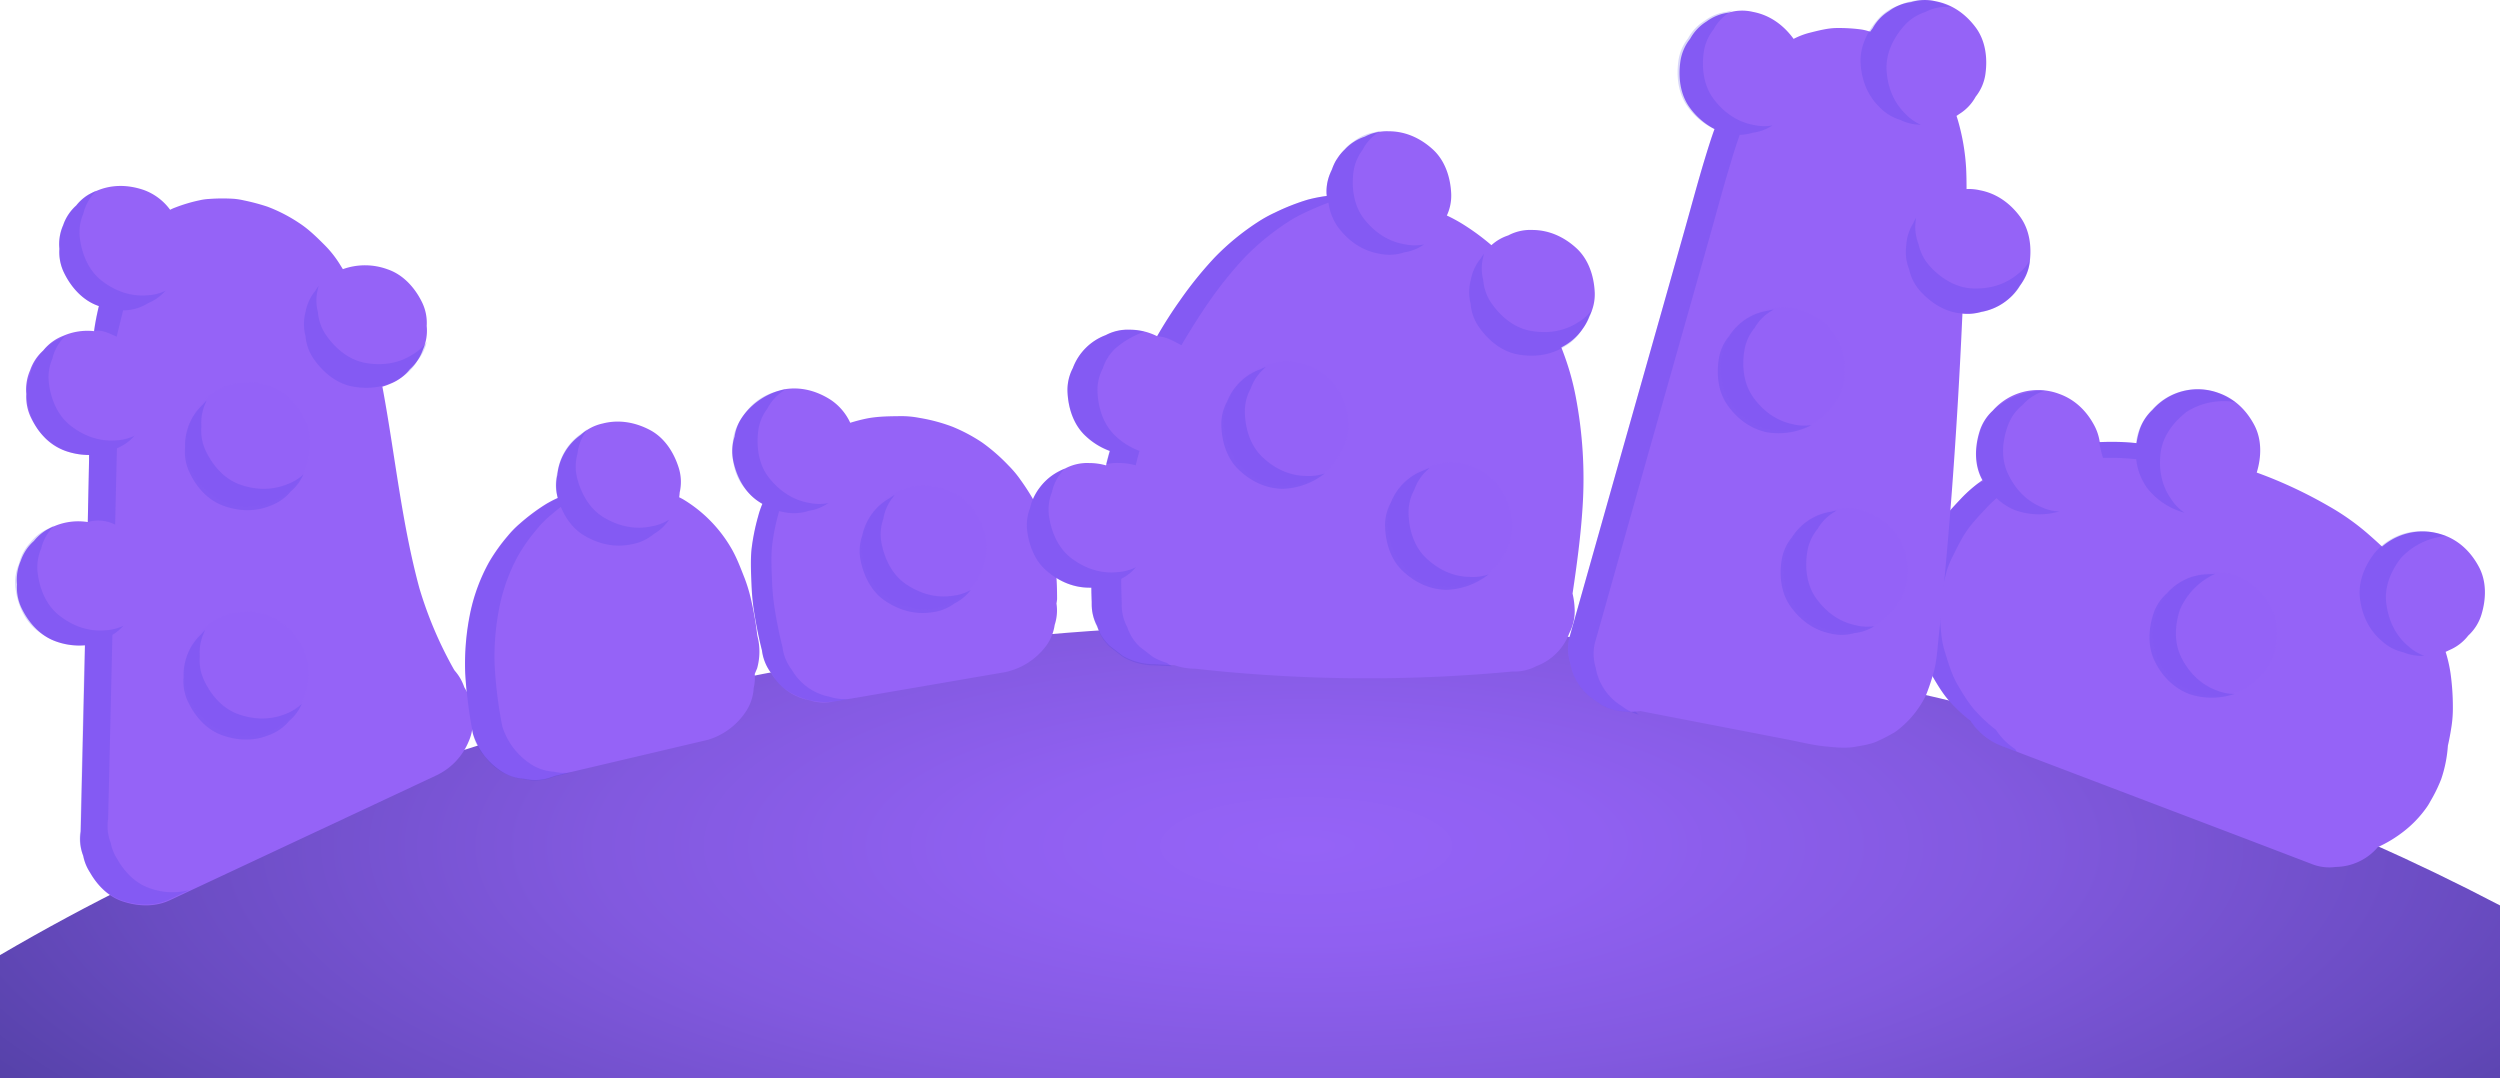 <svg xmlns="http://www.w3.org/2000/svg" xmlns:xlink="http://www.w3.org/1999/xlink" viewBox="0 0 1186.49 511.79"><defs><style>.cls-1{isolation:isolate;}.cls-2{fill:url(#radial-gradient);}.cls-3,.cls-5{fill:#9563f7;}.cls-4{fill:#4337e2;opacity:0.2;mix-blend-mode:multiply;}.cls-5{opacity:0.1;mix-blend-mode:screen;}</style><radialGradient id="radial-gradient" cx="619.94" cy="401.44" r="385.1" gradientTransform="translate(1824.26 -218.5) rotate(90) scale(1 3)" gradientUnits="userSpaceOnUse"><stop offset="0" stop-color="#9563f7"/><stop offset="0.12" stop-color="#9060f1"/><stop offset="0.29" stop-color="#8259df"/><stop offset="0.48" stop-color="#6a4cc2"/><stop offset="0.69" stop-color="#493b99"/><stop offset="0.92" stop-color="#202566"/><stop offset="1" stop-color="#0f1c51"/></radialGradient></defs><g class="cls-1"><g id="Layer_2" data-name="Layer 2"><g id="Layer_4" data-name="Layer 4"><path class="cls-2" d="M1186.49,429.71v82.08H0v-58.5C167.68,355,381.55,296.05,614.52,296.05,828.21,296.05,1025.84,345.63,1186.49,429.71Z"/><path class="cls-3" d="M202.51,154.67a22.15,22.15,0,0,1-1.76,11.18,22.19,22.19,0,0,1-6.25,9.43,22.23,22.23,0,0,1-9.4,6.92,27.56,27.56,0,0,1-3.62,1.31c.12.63.23,1.26.35,1.89,5.74,31.27,8.89,63.11,17.24,93.85a187.25,187.25,0,0,0,16.29,38.35c.15.24.31.48.47.72a22.88,22.88,0,0,1,4.5,7.8c.6,1,1.15,2,1.65,3a22.24,22.24,0,0,1,2.27,11.45,22.13,22.13,0,0,1-1.76,11.18,30.76,30.76,0,0,1-15.65,16.36L179.2,381.07,80.65,427.23c-7.2,3.37-15.29,3-22.63.51-6.72-2.29-11.84-7.57-15.27-13.6a22.15,22.15,0,0,1-3.22-7.92,21.94,21.94,0,0,1-1.22-11.48l.3-12.94q.87-37.77,1.75-75.53a33.47,33.47,0,0,1-13.65-1.79c-7.47-2.54-13-8.79-16.36-15.65a22.33,22.33,0,0,1-2.27-11.46A22.22,22.22,0,0,1,9.84,266.2a22.16,22.16,0,0,1,6.25-9.44,22.29,22.29,0,0,1,9.4-6.92,29.18,29.18,0,0,1,16.17-2.08q.3-14.81.61-29.61c0-.74,0-1.48,0-2.22a33.48,33.48,0,0,1-10-1.53c-.4-.11-.79-.24-1.18-.37a25.63,25.63,0,0,1-10.22-6.72l0,0a33.65,33.65,0,0,1-3.08-3.76,38.75,38.75,0,0,1-3-5.14,22.24,22.24,0,0,1-2.27-11.45,22.13,22.13,0,0,1,1.76-11.18,22.16,22.16,0,0,1,6.25-9.44,22.23,22.23,0,0,1,9.4-6.92,28.75,28.75,0,0,1,14.73-2.25c.19-1.42.41-2.83.66-4.24q.7-3.85,1.63-7.7l-.12,0c-7.46-2.54-13-8.78-16.36-15.65a22.21,22.21,0,0,1-2.26-11.45,22.15,22.15,0,0,1,1.76-11.18,22.11,22.11,0,0,1,6.24-9.43,21.79,21.79,0,0,1,5.32-4.83,23.26,23.26,0,0,1,3.94-2l.14-.06.1,0c7.31-3.19,15.13-3,22.54-.46a26.85,26.85,0,0,1,12.49,9.39c.74-.37,1.49-.73,2.24-1a74.41,74.41,0,0,1,11.66-3.49,26.41,26.41,0,0,1,4.6-.65,85.49,85.49,0,0,1,11.87-.06,35.05,35.05,0,0,1,4.66.75,99.22,99.22,0,0,1,11.23,3,74.3,74.3,0,0,1,14.88,7.67c4.65,3,8.68,7,12.55,10.89a50.58,50.58,0,0,1,7,9c.43.69.86,1.38,1.3,2.07a31.08,31.08,0,0,1,21.22.08c7.46,2.53,13,8.78,16.35,15.64A22.27,22.27,0,0,1,202.51,154.67Z"/><path class="cls-4" d="M52.55,400a22.15,22.15,0,0,0,3.22,7.92c3.43,6,8.55,11.31,15.27,13.6a31.67,31.67,0,0,0,18.79.92l-9.37,4.39c-7.2,3.38-15.3,3-22.64.51C51.11,425,46,419.73,42.55,413.7a22.31,22.31,0,0,1-3.21-7.92,21.84,21.84,0,0,1-1.22-11.48q.15-6.46.29-12.94.89-37.59,1.75-75.17l-1,.06c-8,.64-15.35-2.14-21.54-7s-9.35-12.56-10.3-20.16A22.29,22.29,0,0,1,9,267.56a22.23,22.23,0,0,1,5.34-10,22.13,22.13,0,0,1,9-6.85,21.85,21.85,0,0,1,2.36-1.3c-.28.32-.56.65-.83,1a22.1,22.1,0,0,0-5.34,10A22.22,22.22,0,0,0,17.89,272c.95,7.59,4.08,15.3,10.29,20.15s13.55,7.62,21.54,7A22.65,22.65,0,0,0,58.51,297a22.13,22.13,0,0,1-5.16,4.32q-.85,37.14-1.72,74.26l-.3,12.94A22,22,0,0,0,52.55,400Z"/><path class="cls-4" d="M63.83,206.82a22.15,22.15,0,0,1-8.16,5.85l-.18.11c-.23,10.46-.62,25.75-.83,36.21a17.77,17.77,0,0,0-13-1.23c.19-9,.43-20.63.63-29.61h0c0-.74,0-1.48,0-2.22a33.48,33.48,0,0,1-10-1.53A34.2,34.2,0,0,1,23,209.14a24.29,24.29,0,0,1-2.08-1.83l0,0a24.08,24.08,0,0,1-3.08-3.76A33.75,33.75,0,0,1,12.68,189a22.29,22.29,0,0,1,1.63-11.56,22.23,22.23,0,0,1,5.34-10,22.13,22.13,0,0,1,9-6.85,21,21,0,0,1,2.36-1.3c-.29.32-.56.65-.83,1a22.2,22.2,0,0,0-5.35,10,22.27,22.27,0,0,0-1.62,11.56c.94,7.59,4.08,15.31,10.29,20.16S47.05,209.6,55,209A22.47,22.47,0,0,0,63.83,206.82Z"/><path class="cls-4" d="M78.53,138a22.13,22.13,0,0,1-8.16,5.84,22.36,22.36,0,0,1-11.16,3.45l-.79,0c-.46,2.15-2.79,11.15-3,12.48-3.45-1.37-6.79-3.47-10.82-2.66.19-1.42.41-2.83.66-4.24q.7-3.85,1.63-7.7l-.12,0c-7.46-2.54-13-8.78-16.36-15.65a22.21,22.21,0,0,1-2.26-11.45,22.15,22.15,0,0,1,1.76-11.18,22.11,22.11,0,0,1,6.24-9.43,21.79,21.79,0,0,1,5.32-4.83c.6-.32,1.22-.61,1.85-.88a23.64,23.64,0,0,1,2.09-1.16l.27-.13s0,0,0,0c-.27.31-.54.63-.81,1a22,22,0,0,0-5.33,10A22.2,22.2,0,0,0,37.9,113c1,7.6,4.09,15.31,10.3,20.16s13.55,7.62,21.54,7A22.65,22.65,0,0,0,78.53,138Z"/><path class="cls-4" d="M202.54,162.29a22.15,22.15,0,0,1-4.48,9,22.24,22.24,0,0,1-8.24,8.27c-6.76,4.3-14.56,5.29-22.3,3.92s-14.14-6.72-18.53-13a22.28,22.28,0,0,1-4-11,22.13,22.13,0,0,1,0-11.31,22.16,22.16,0,0,1,4.74-10.27,20.31,20.31,0,0,1,1.48-2.25c-.11.42-.19.84-.27,1.27a22.16,22.16,0,0,0-.05,11.32,22.28,22.28,0,0,0,4,11c4.4,6.27,10.78,11.61,18.54,13s15.53.38,22.29-3.92A22.53,22.53,0,0,0,202.54,162.29Z"/><path class="cls-5" d="M145.58,220.75c2.21-7.33,2.47-15.65-1.25-22.61s-9.3-12.44-16.86-15.09a22.22,22.22,0,0,0-11.6-1.37,22.14,22.14,0,0,0-11,2.62,22.23,22.23,0,0,0-8.92,6.95,22.33,22.33,0,0,0-6.17,9.91c-2.21,7.33-2.47,15.65,1.25,22.61s9.3,12.44,16.86,15.09a22.22,22.22,0,0,0,11.6,1.37,22.14,22.14,0,0,0,11-2.62,22.23,22.23,0,0,0,8.92-7A22.33,22.33,0,0,0,145.58,220.75Z"/><path class="cls-4" d="M144,225.14a22.06,22.06,0,0,1-6,8.08,22.27,22.27,0,0,1-9.54,6.74c-7.39,3.08-15.25,2.72-22.63,0s-12.79-9-16-16a22.31,22.31,0,0,1-2-11.5,26.57,26.57,0,0,1,8.42-20.45,21.41,21.41,0,0,1,1.84-2c-.17.39-.33.79-.49,1.21a22.17,22.17,0,0,0-2,11.14,22.27,22.27,0,0,0,2,11.49c3.26,6.93,8.63,13.29,16,16s15.24,3,22.64,0A22.58,22.58,0,0,0,144,225.14Z"/><path class="cls-5" d="M144.82,329.63c2.21-7.34,2.46-15.65-1.25-22.61s-9.31-12.44-16.87-15.1a22.29,22.29,0,0,0-11.59-1.37,22.3,22.3,0,0,0-11,2.62,22.27,22.27,0,0,0-8.92,7A22.21,22.21,0,0,0,89,310c-2.21,7.33-2.46,15.65,1.25,22.6s9.31,12.45,16.87,15.1a22.18,22.18,0,0,0,11.59,1.37,22.09,22.09,0,0,0,11-2.62,22.16,22.16,0,0,0,8.92-6.95A22.26,22.26,0,0,0,144.82,329.63Z"/><path class="cls-4" d="M143.25,334a21.92,21.92,0,0,1-5.94,8.08,22.27,22.27,0,0,1-9.54,6.74c-7.4,3.08-15.26,2.72-22.64,0s-12.78-9.05-16-16a22.39,22.39,0,0,1-2-11.5A26.66,26.66,0,0,1,95.48,301a24.62,24.62,0,0,1,1.84-2c-.17.4-.33.8-.48,1.21a22.3,22.3,0,0,0-2,11.14,22.3,22.3,0,0,0,2,11.5c3.25,6.93,8.62,13.29,16,16s15.24,3,22.64,0A22.49,22.49,0,0,0,143.25,334Z"/><path class="cls-3" d="M498.68,258.05c-1.63-5.41-3.19-10.88-5.64-16a104.27,104.27,0,0,0-8.63-14.21,50.58,50.58,0,0,0-5.86-7A86.52,86.52,0,0,0,466.1,210,79.18,79.18,0,0,0,452,202.51a82.12,82.12,0,0,0-15.68-4.19,44.7,44.7,0,0,0-9-.82c-5.4.06-11.06.09-16.4,1.21-2.55.54-5,1.19-7.4,1.94a26.29,26.29,0,0,0-9.25-10.88c-6.61-4.25-14.18-6.35-22.08-5a32.93,32.93,0,0,0-19.15,12.08,22.18,22.18,0,0,0-4.42,10.41,22.26,22.26,0,0,0-.58,11.66c1.63,7.49,5.45,14.88,12.07,19.15.56.37,1.14.71,1.72,1.05a41.17,41.17,0,0,0-2,5.83,101.74,101.74,0,0,0-3.16,15.64c-.57,5.79-.21,11.61,0,17.41q.21,5.12.89,10.19a203.17,203.17,0,0,0,4.06,20.57,22.31,22.31,0,0,0,4.44,10.8,26.62,26.62,0,0,0,18.05,12.77,22.26,22.26,0,0,0,11.66.58h0q.84-.09,1.68-.24L477,319A32.77,32.77,0,0,0,496.13,307a22.12,22.12,0,0,0,4.42-10.42,22,22,0,0,0,.85-10.15c.12-.69.22-1.38.29-2.08C501.68,275.42,501.27,266.6,498.68,258.05Z"/><path class="cls-4" d="M361.16,238.72l-.39-.24h0Z"/><path class="cls-4" d="M405.6,331.25l1.67-.24-9.69,1.66q-.84.15-1.68.24h0a33,33,0,0,1-22.07-5,22.17,22.17,0,0,1-7.64-8.35,22.31,22.31,0,0,1-4.44-10.8,203.17,203.17,0,0,1-4.06-20.57c-.45-3.39-.75-6.78-.89-10.19-.23-5.8-.59-11.62,0-17.41A102.7,102.7,0,0,1,359.89,245a44,44,0,0,1,1.94-5.81l0,0c-.23-.13-.47-.26-.69-.4l-.38-.25a34.57,34.57,0,0,1-7.83-7.41c-4.85-6.22-6-14.46-5.1-22.06a22.26,22.26,0,0,1,4.39-10.82,26.64,26.64,0,0,1,18-12.85,22.8,22.8,0,0,1,2.61-.68c-.36.24-.71.49-1,.76a22.11,22.11,0,0,0-7.6,8.39,22.22,22.22,0,0,0-4.39,10.82c-.92,7.6.25,15.84,5.09,22s11.3,10.67,19.21,12a22.39,22.39,0,0,0,9,.06,22,22,0,0,1-9.33,3.69,22.26,22.26,0,0,1-11.66.64c-.8-.14-1.59-.3-2.36-.5-.07.25-.14.49-.2.74a101.62,101.62,0,0,0-3.16,15.65c-.57,5.79-.21,11.6,0,17.41.13,3.41.44,6.8.89,10.19a202.44,202.44,0,0,0,4.06,20.56,22.31,22.31,0,0,0,4.44,10.8,26.56,26.56,0,0,0,18.05,12.77,22.16,22.16,0,0,0,11.66.58Z"/><path class="cls-4" d="M361.85,239.12l0,0-.67-.43C361.38,238.86,361.62,239,361.85,239.12Z"/><path class="cls-5" d="M463.29,276.1c3.92-6.58,6.18-14.58,4.27-22.23s-6-14.33-12.7-18.74a32.93,32.93,0,0,0-22.23-4.27,32.79,32.79,0,0,0-18.74,12.7c-3.93,6.57-6.19,14.58-4.27,22.23s6,14.33,12.69,18.74a32.94,32.94,0,0,0,22.24,4.27,32.88,32.88,0,0,0,18.74-12.7Z"/><path class="cls-4" d="M460.7,280a21.94,21.94,0,0,1-7.73,6.4,22.3,22.3,0,0,1-10.89,4.22c-7.92,1.19-15.46-1.06-22-5.45s-10.2-11.88-11.68-19.39a22.33,22.33,0,0,1,.82-11.65,26.63,26.63,0,0,1,13.13-17.79,22.85,22.85,0,0,1,2.26-1.46c-.26.34-.51.69-.76,1.06a22.13,22.13,0,0,0-4.63,10.32,22.22,22.22,0,0,0-.82,11.65c1.48,7.51,5.14,15,11.68,19.39s14.05,6.65,22,5.45A22.44,22.44,0,0,0,460.7,280Z"/><path class="cls-3" d="M1158.61,369.7a62.3,62.3,0,0,0,3.15-15.81c.7-3,1.24-6.07,1.71-9.09a57,57,0,0,0,.65-9.14,115.58,115.58,0,0,0-1.13-16.3,68.67,68.67,0,0,0-2-9c-.11-.35-.21-.7-.31-1,.58-.25,1.17-.52,1.74-.82a22.18,22.18,0,0,0,9-6.9,22.37,22.37,0,0,0,6.24-9.87c2.25-7.32,2.56-15.64-1.12-22.61s-9.22-12.51-16.77-15.2a29.49,29.49,0,0,0-29.25,5.44c-2.24-2.12-4.54-4.17-6.87-6.2a114.64,114.64,0,0,0-18.36-12.94,217.17,217.17,0,0,0-27.47-13.4q-3.37-1.35-6.78-2.58c2.23-7.3,2.52-15.57-1.14-22.52s-9.23-12.5-16.77-15.2a28.55,28.55,0,0,0-31.58,8,22.37,22.37,0,0,0-6.24,9.87,38.81,38.81,0,0,0-1.32,5.88c-3.06-.32-6.13-.53-9.21-.59-2.74-.06-5.5,0-8.25.1a24.06,24.06,0,0,0-2.47-7.68c-3.66-7-9.23-12.5-16.78-15.2a28.52,28.52,0,0,0-31.57,8,22.26,22.26,0,0,0-6.24,9.87c-2.25,7.32-2.56,15.63,1.11,22.61.09.16.17.32.26.47a66.27,66.27,0,0,0-10.19,8.79c-3.75,4-7.6,8-10.51,12.67-2.08,3.35-3.81,6.94-5.57,10.46a46.61,46.61,0,0,0-2,4.53,35.62,35.62,0,0,0-1.25,4.08,107.19,107.19,0,0,0-2.4,11.93c-.65,5.39-.18,11,.35,16.39a43.34,43.34,0,0,0,1.83,8.79c1.65,5.18,3.11,10.38,5.87,15.09,2.62,4.47,5.42,9.2,9,13a72.87,72.87,0,0,0,9.24,8.46,30.65,30.65,0,0,0,14.9,12l114.65,43.6L1097,410a22.4,22.4,0,0,0,11.59,1.44,26.64,26.64,0,0,0,19.94-9.41,61,61,0,0,0,12-7.24,52.92,52.92,0,0,0,10.71-11,25.54,25.54,0,0,0,2.17-3.44A71.68,71.68,0,0,0,1158.61,369.7Z"/><path class="cls-4" d="M1037.52,195.66c-6,4.69-11.08,11.32-12.08,19.14s.36,15.53,5,22.08a22.42,22.42,0,0,0,6.32,6.47,33.91,33.91,0,0,1-17.84-11.87,29,29,0,0,1-5.09-13.55c-3-.29-6.78-.57-9.64-.63-2,0-4.07,0-6.1,0-.16-.54-.39-1.22-.41-1.29-.58-2.09-1.06-4.16-1.43-6.26h.23s0,0,0,.08c2.76-.12,5.51-.16,8.25-.1,3,.06,6,.26,9,.57,0,.06,0,.13,0,.19,0-.37.08-.74.13-1.12,1-7.81,6-14.44,12.08-19.14a28.55,28.55,0,0,1,32.57-.74,21.42,21.42,0,0,1,2.32,1.37c-.42-.09-.85-.15-1.29-.21a32.82,32.82,0,0,0-22.08,5Z"/><path class="cls-4" d="M1150.49,311.22a22,22,0,0,1-9.89-1.65,22.32,22.32,0,0,1-10.32-5.47c-6.09-5.21-9.32-12.38-10.26-20.18s2.29-15.49,7-21.52a28.55,28.55,0,0,1,31.39-8.73,21.9,21.9,0,0,1,2.58.75c-.43,0-.86.06-1.29.12a32.92,32.92,0,0,0-20.18,10.26c-4.71,6-8,13.7-7,21.53s4.17,15,10.27,20.18A22.72,22.72,0,0,0,1150.49,311.22Z"/><path class="cls-4" d="M957.11,356.76l-7-2.65a30.6,30.6,0,0,1-14.9-12,72.87,72.87,0,0,1-9.24-8.46c-3.62-3.79-6.42-8.52-9-13-2.76-4.71-4.22-9.91-5.87-15.09a43.36,43.36,0,0,1-1.84-8.79c-.52-5.35-1-11-.34-16.39a107.19,107.19,0,0,1,2.4-11.93,36.24,36.24,0,0,1,1.25-4.08,46.43,46.43,0,0,1,2-4.52c1.76-3.53,3.49-7.12,5.57-10.47,2.92-4.7,6.76-8.63,10.51-12.67a63.7,63.7,0,0,1,8.07-7.23c.91-.34,1.82-.69,2.72-1.06-.48-.87-.92-1.77-1.34-2.69-3.23-7.19-2.4-15.48.3-22.64a22.28,22.28,0,0,1,6.85-9.46,34.89,34.89,0,0,1,23.23-8.24c-.41.15-.81.32-1.21.49a22.33,22.33,0,0,0-9.38,6.34,22.22,22.22,0,0,0-6.84,9.46c-2.7,7.16-3.53,15.44-.3,22.63s8.43,13.06,15.79,16.23a22.67,22.67,0,0,0,8.77,2.21,34.06,34.06,0,0,1-21.42-.8,28.54,28.54,0,0,1-8.33-5.5,57.87,57.87,0,0,0-4.8,4.6c-3.75,4-7.59,8-10.51,12.66-2.08,3.36-3.81,6.95-5.56,10.47a43.41,43.41,0,0,0-2,4.53,36,36,0,0,0-1.24,4.07A107.22,107.22,0,0,0,921,284.68c-.65,5.39-.18,11,.35,16.39a42.56,42.56,0,0,0,1.84,8.79c1.64,5.19,3.11,10.38,5.87,15.1,2.61,4.46,5.42,9.19,9,13a73.71,73.71,0,0,0,9.25,8.46,31.22,31.22,0,0,0,9.14,9.14C956.7,356,956.9,356.36,957.11,356.76Z"/><path class="cls-5" d="M1064.72,327.22c6.64-3.8,12.55-9.67,14.64-17.27s1.8-15.43-1.86-22.56a32.84,32.84,0,0,0-17.27-14.64,32.84,32.84,0,0,0-22.56,1.86c-6.64,3.8-12.55,9.66-14.64,17.26s-1.8,15.44,1.86,22.56a32.94,32.94,0,0,0,17.27,14.64,32.91,32.91,0,0,0,22.56-1.85Z"/><path class="cls-4" d="M1060.56,329.33a33.79,33.79,0,0,1-21.43.1c-7.49-2.85-13-8.51-16.46-15.54s-3.06-15.35-.66-22.63a22.44,22.44,0,0,1,6.44-9.74,26.6,26.6,0,0,1,20.18-9,24.23,24.23,0,0,1,2.68-.16c-.39.17-.79.35-1.18.55a33,33,0,0,0-15.54,16.46c-2.4,7.27-2.88,15.58.65,22.63s9,12.69,16.46,15.54A22.44,22.44,0,0,0,1060.56,329.33Z"/><path class="cls-3" d="M741,164.86c.55,1.4,1.07,2.81,1.58,4.21a125.1,125.1,0,0,1,5.29,19.38,207.19,207.19,0,0,1,3.23,52c-.87,13.81-2.71,27.56-4.77,41.25a37.64,37.64,0,0,1,1,7.36,22.34,22.34,0,0,1-2.52,11.4,26.64,26.64,0,0,1-15.61,15.67,22.42,22.42,0,0,1-11.39,2.57q-16.65,1.56-33.36,2.37a735.66,735.66,0,0,1-117.23-3.71,29.71,29.71,0,0,1-9.78-1.65l-2.32-.11-7.35-.39a29.36,29.36,0,0,1-14.94-4l-6-4.61a22.14,22.14,0,0,1-6.14-9.51,22.23,22.23,0,0,1-2.58-10.26V286c0-.12,0-.23,0-.35-.09-2.25-.15-4.51-.17-6.76H517c-8,0-15.14-3.33-20.94-8.63a23.49,23.49,0,0,1-4.11-5,30.4,30.4,0,0,1-3.78-9.59,38.9,38.9,0,0,1-.81-6.32c0-.19,0-.38,0-.57v0a22.1,22.1,0,0,1,2.28-10.28c.08-.17.17-.34.26-.5.19-.6.4-1.18.64-1.76a27.05,27.05,0,0,1,15-13.91,22.22,22.22,0,0,1,11.39-2.57,28.67,28.67,0,0,1,8,1.12q.84-3.45,1.81-6.86A33.41,33.41,0,0,1,515.34,207c-5.82-5.32-8.34-13.25-8.7-20.9a22.34,22.34,0,0,1,2.52-11.4,26.59,26.59,0,0,1,15.61-15.66,22.22,22.22,0,0,1,11.39-2.57,28.76,28.76,0,0,1,13,3.1,194.62,194.62,0,0,1,10.72-16.78,180.32,180.32,0,0,1,16.69-20.68,117.79,117.79,0,0,1,20.36-16.71,63.32,63.32,0,0,1,8.14-4.51,104.26,104.26,0,0,1,15.52-6.12A70.87,70.87,0,0,1,629.64,93c0-.35,0-.69-.07-1a22.25,22.25,0,0,1,2.53-11.4A22.08,22.08,0,0,1,638.2,71a22.11,22.11,0,0,1,9.51-6.13,22.2,22.2,0,0,1,11.39-2.57c8,0,15.13,3.32,20.93,8.62s8.34,13.25,8.7,20.9a22.28,22.28,0,0,1-2.06,10.46l.36.17a74.37,74.37,0,0,1,8,4.43,111.33,111.33,0,0,1,12.79,9.48,22,22,0,0,1,8-4.64,22.23,22.23,0,0,1,11.39-2.58c8,0,15.14,3.33,20.93,8.63s8.35,13.25,8.71,20.9a22.35,22.35,0,0,1-2.53,11.4A27.25,27.25,0,0,1,741,164.86Z"/><path class="cls-4" d="M506.64,186.19a22.34,22.34,0,0,1,2.52-11.4,26.59,26.59,0,0,1,15.61-15.66,22.32,22.32,0,0,1,11.39-2.57,28.45,28.45,0,0,1,7,.85,42.44,42.44,0,0,0-13.66,7.83,22.15,22.15,0,0,0-6.09,9.53,22.25,22.25,0,0,0-2.53,11.4c.36,7.65,2.89,15.57,8.7,20.9A33.83,33.83,0,0,0,540.8,214c-.64,2.27-1.25,4.56-1.81,6.86a28.25,28.25,0,0,0-8-1.12,22.75,22.75,0,0,0-6.09.58c.52-2.11,1.07-4.21,1.67-6.29a33.7,33.7,0,0,1-11.27-6.95C509.52,201.77,507,193.84,506.64,186.19Z"/><path class="cls-4" d="M634.47,76a23.1,23.1,0,0,0-1.66,2.66,20.78,20.78,0,0,1,1.59-3C634.42,75.73,634.44,75.86,634.47,76Z"/><path class="cls-4" d="M675.85,116a22,22,0,0,1-9.31,3.75,22.22,22.22,0,0,1-11.65.71c-7.91-1.27-14.41-5.7-19.28-11.87a25.92,25.92,0,0,1-5.13-12.39c-3.84,1.37-7.59,3.06-11.23,4.74a63.39,63.39,0,0,0-8.14,4.52,118.58,118.58,0,0,0-20.36,16.7,182.07,182.07,0,0,0-16.69,20.68c-3.85,5.4-10.06,15.26-13.34,21-3.8-1.9-7.14-4.13-11.57-4.22,2.78-4.67,7.56-12.36,10.72-16.78a181.19,181.19,0,0,1,16.69-20.68,117.79,117.79,0,0,1,20.36-16.71,64.55,64.55,0,0,1,8.14-4.51,104.26,104.26,0,0,1,15.52-6.12A72.64,72.64,0,0,1,629.64,93c0-.35,0-.69-.07-1a22.39,22.39,0,0,1,1.72-9.68c.25-.58.51-1.15.81-1.72s.45-1.29.71-1.91A23.1,23.1,0,0,1,634.47,76l.22-.3a22.21,22.21,0,0,1,7.54-8.43,22.28,22.28,0,0,1,10.37-4.53,22.23,22.23,0,0,1,2.6-.7c-.35.24-.7.5-1.05.77a22.21,22.21,0,0,0-7.54,8.43,22.21,22.21,0,0,0-4.32,10.85c-.88,7.61.35,15.84,5.24,22s11.36,10.6,19.28,11.87A22.55,22.55,0,0,0,675.85,116Z"/><path class="cls-4" d="M632.81,78.64c-.26.62-.5,1.26-.71,1.91s-.56,1.14-.81,1.72A22.26,22.26,0,0,1,632.81,78.64Z"/><path class="cls-4" d="M755.46,147.13a21.92,21.92,0,0,1-4.5,9,22.24,22.24,0,0,1-8.27,8.24c-6.77,4.28-14.58,5.25-22.31,3.85s-14.12-6.76-18.5-13.05a22.33,22.33,0,0,1-3.93-11,22.13,22.13,0,0,1,.09-11.31,22.17,22.17,0,0,1,4.77-10.26,21.92,21.92,0,0,1,1.49-2.25c-.11.42-.2.84-.28,1.28a22.24,22.24,0,0,0-.08,11.31,22.24,22.24,0,0,0,3.94,11c4.37,6.29,10.73,11.65,18.49,13.06s15.53.43,22.31-3.85A22.51,22.51,0,0,0,755.46,147.13Z"/><path class="cls-4" d="M556.2,316.22c-2.79-.14-5.58-.28-8.37-.44a29.45,29.45,0,0,1-14.94-4l-6-4.62a22.11,22.11,0,0,1-6.13-9.51,22.17,22.17,0,0,1-2.59-10.87v0c0-.15,0-.31,0-.47l0-.26c0-.12,0-.23,0-.35-.09-2.25-.15-4.51-.17-6.76H517c-8,0-15.14-3.33-20.94-8.63a23.49,23.49,0,0,1-4.11-5,33.37,33.37,0,0,1-3.78-9.59c-.24-1-.43-2.07-.59-3.1a23.16,23.16,0,0,1-.23-3.79v0A21.73,21.73,0,0,1,488.9,241a21.28,21.28,0,0,1,.69-2.52,23.11,23.11,0,0,1,.9-2.26,22.76,22.76,0,0,1,3.5-5.32,22.16,22.16,0,0,1,8.84-7.07,20.21,20.21,0,0,1,2.33-1.36c-.29.33-.55.67-.82,1a22.12,22.12,0,0,0-5.09,10.11,22.26,22.26,0,0,0-1.36,11.59c1.14,7.57,4.46,15.21,10.78,19.91s13.73,7.28,21.71,6.45a22.47,22.47,0,0,0,8.73-2.35,22.08,22.08,0,0,1-7,5.55c0,2.68.18,9.39.27,11.51A22.24,22.24,0,0,0,535,297.63a22.14,22.14,0,0,0,6.13,9.5l6,4.62a29.79,29.79,0,0,0,6.67,2.85l1.42,1Z"/><path class="cls-5" d="M709.71,269.18c5-5.83,8.54-13.35,7.93-21.21s-3.53-15.13-9.39-20.59a28.56,28.56,0,0,0-32.17-5.14,22.25,22.25,0,0,0-9.63,6.59c-5,5.83-8.54,13.35-7.93,21.21s3.53,15.13,9.39,20.6a28.56,28.56,0,0,0,32.17,5.14A22.36,22.36,0,0,0,709.71,269.18Z"/><path class="cls-4" d="M706.51,272.58a33.94,33.94,0,0,1-20.13,7.35c-8-.15-15.06-3.63-20.75-9.05s-8.07-13.41-8.28-21.07a22.48,22.48,0,0,1,2.76-11.35A26.61,26.61,0,0,1,676,223.12a21.49,21.49,0,0,1,2.48-1.06c-.32.29-.63.59-.93.91a22.21,22.21,0,0,0-6.29,9.41,22.21,22.21,0,0,0-2.76,11.34c.2,7.66,2.57,15.64,8.28,21.07s12.73,8.9,20.75,9A22.54,22.54,0,0,0,706.51,272.58Z"/><path class="cls-5" d="M632,221.24c5-5.83,8.54-13.34,7.93-21.2s-3.53-15.14-9.39-20.6a28.54,28.54,0,0,0-32.16-5.14,22.22,22.22,0,0,0-9.64,6.6c-5,5.82-8.54,13.34-7.93,21.2s3.53,15.13,9.39,20.6a28.56,28.56,0,0,0,32.17,5.14A22.3,22.3,0,0,0,632,221.24Z"/><path class="cls-4" d="M628.79,224.64A33.94,33.94,0,0,1,608.66,232c-8-.15-15.06-3.63-20.75-9.05s-8.07-13.41-8.27-21.07a22.31,22.31,0,0,1,2.75-11.34,26.59,26.59,0,0,1,15.92-15.35,22.26,22.26,0,0,1,2.48-1.06c-.32.29-.63.6-.93.91a22.21,22.21,0,0,0-6.29,9.41,22.23,22.23,0,0,0-2.76,11.35c.2,7.65,2.57,15.63,8.28,21.07s12.74,8.9,20.75,9A22.55,22.55,0,0,0,628.79,224.64Z"/><path class="cls-3" d="M353.49,274.66c-2-5.07-3.94-10.36-6.78-15.06a65.23,65.23,0,0,0-22-22.32c-.77-.47-1.57-.89-2.38-1.28.12-.75.2-1.51.25-2.29a22.23,22.23,0,0,0-.45-11.66c-2.28-7.31-6.74-14.34-13.71-18S293.71,199,286,201a22.34,22.34,0,0,0-10.37,5.38,26.55,26.55,0,0,0-11.13,19.1,22.07,22.07,0,0,0,.21,10.83,52.93,52.93,0,0,0-5.74,3,93.29,93.29,0,0,0-12.28,9.19A45.69,45.69,0,0,0,241,254.3a84.59,84.59,0,0,0-8.89,12.45,86.19,86.19,0,0,0-8.93,24,119.58,119.58,0,0,0-2.41,28.49,205,205,0,0,0,3.65,28.89,32.88,32.88,0,0,0,13.71,18,22.15,22.15,0,0,0,10.76,3.49,22.27,22.27,0,0,0,11.67-.45c.89-.28,1.78-.59,2.66-.93l73-17.19a33,33,0,0,0,18-13.71,22.24,22.24,0,0,0,3.48-10.76,22.13,22.13,0,0,0,.5-6.72c.38-.9.76-1.79,1.13-2.68a29.42,29.42,0,0,0,.1-15.47,156.45,156.45,0,0,0-3.26-18.36A75.66,75.66,0,0,0,353.49,274.66Z"/><path class="cls-4" d="M317.58,246.6a22.13,22.13,0,0,1-7.32,6.86,22.36,22.36,0,0,1-10.61,4.88c-7.84,1.67-15.5-.12-22.26-4.1-5.27-3.09-8.92-8.12-11.2-13.67-1.9,1.46-3.75,3-5.55,4.54a44.41,44.41,0,0,0-5.65,5.82,83.54,83.54,0,0,0-8.89,12.45,86,86,0,0,0-8.93,24,119,119,0,0,0-2.4,28.48,205.29,205.29,0,0,0,3.63,28.9,33.05,33.05,0,0,0,13.72,18,22.1,22.1,0,0,0,10.76,3.48,22.18,22.18,0,0,0,11.4-.36l.11,0-11.08,2.61c-.88.35-1.77.66-2.66.94a22.37,22.37,0,0,1-11.67.44,26.59,26.59,0,0,1-19.11-11.13,22.25,22.25,0,0,1-5.37-10.36,206.8,206.8,0,0,1-3.64-28.9,119,119,0,0,1,2.41-28.48,85.64,85.64,0,0,1,8.93-24,83.54,83.54,0,0,1,8.89-12.45,44.41,44.41,0,0,1,5.65-5.82,91.84,91.84,0,0,1,12.28-9.2,54.77,54.77,0,0,1,5.74-3c-.06-.21-.12-.42-.17-.64h0a2.14,2.14,0,0,1-.09-.34,22.21,22.21,0,0,1,.1-11.67,26.64,26.64,0,0,1,12-18.57,21.91,21.91,0,0,1,2.17-1.59c-.24.35-.48.72-.7,1.1a22.16,22.16,0,0,0-4,10.59,22.24,22.24,0,0,0-.1,11.68c1.93,7.4,6,14.63,12.84,18.63s14.43,5.77,22.27,4.1A22.76,22.76,0,0,0,317.58,246.6Z"/><path class="cls-3" d="M958.62,135.58A26.68,26.68,0,0,1,940.35,148a22.37,22.37,0,0,1-9,.84c0,.81-.06,1.62-.1,2.43q-1.78,39.75-4.72,79.44Q923.84,267,920,303.09c-.54,5.09-.83,10.32-2.1,15.29a103.67,103.67,0,0,1-3.35,10.33,20.78,20.78,0,0,1-1.28,2.8,46.79,46.79,0,0,1-13.47,15.62,12.25,12.25,0,0,1-1.64,1,80.62,80.62,0,0,1-7.65,3.87c-3.1,1.32-7.58,2-10.35,2.47-4.66.79-9.67.18-14.28-.28-5.5-.56-11-1.92-16.38-3l-71-13.73a34.49,34.49,0,0,1-3.93.31,39.25,39.25,0,0,1-6.24-.39,22.29,22.29,0,0,1-10.73-4.62,26.62,26.62,0,0,1-12.45-18.27,22.19,22.19,0,0,1-.39-11.67q2.43-8.62,4.87-17.25l19.86-70.3,20-70.62,9.93-35.15c3.26-11.51,6.33-23.09,9.81-34.53,1.4-4.58,2.8-9.21,4.47-13.74-.57-.28-1.13-.59-1.68-.91a33.52,33.52,0,0,1-9.89-9c-4.72-6.31-5.71-14.58-4.63-22.15a22.34,22.34,0,0,1,4.62-10.73,22.29,22.29,0,0,1,7.78-8.22A22.21,22.21,0,0,1,820.35,6,22.3,22.3,0,0,1,832,5.66c7.87,1.48,14.24,6.1,18.94,12.39l.3.41a35.58,35.58,0,0,1,7.12-2.79c4.31-1.07,9-2.36,13.48-2.37a80.46,80.46,0,0,1,11.08.63,22.43,22.43,0,0,1,3.14.65l1.55.44c.35-.53.73-1.06,1.14-1.57a22.08,22.08,0,0,1,7.77-8.21A22.17,22.17,0,0,1,907,1,22.3,22.3,0,0,1,918.7.61c7.88,1.48,14.24,6.1,18.94,12.39s5.71,14.58,4.63,22.16a22.19,22.19,0,0,1-4.62,10.73,22.08,22.08,0,0,1-7.77,8.21c-.44.32-.88.62-1.33.91.25.75.49,1.5.71,2.25a102.26,102.26,0,0,1,3.87,22.9c.15,3.18.19,6.38.19,9.57a23,23,0,0,1,6.35.57c7.87,1.48,14.24,6.1,18.94,12.39s5.71,14.58,4.63,22.16A22.42,22.42,0,0,1,958.62,135.58Z"/><path class="cls-4" d="M963.47,123.37a22,22,0,0,1-3.31,9.47,22.25,22.25,0,0,1-7.14,9.24c-6.17,5.12-13.78,7.09-21.63,6.69s-14.87-4.89-20-10.56a22.28,22.28,0,0,1-5.32-10.39,22.21,22.21,0,0,1-1.37-11.23,22.18,22.18,0,0,1,3.41-10.79,22.62,22.62,0,0,1,1.19-2.42c0,.43-.09.86-.11,1.3a22.19,22.19,0,0,0,1.37,11.23,22.36,22.36,0,0,0,5.32,10.4c5.15,5.66,12.15,10.16,20,10.56s15.46-1.58,21.63-6.7A22.57,22.57,0,0,0,963.47,123.37Z"/><path class="cls-4" d="M911.61,59.21a22.18,22.18,0,0,1-9.77-2.32,22.32,22.32,0,0,1-9.93-6.15c-5.72-5.6-8.47-13-8.88-20.82s3.32-15.3,8.43-21a22.32,22.32,0,0,1,9.79-6.37,26.66,26.66,0,0,1,22.11-.24,21.82,21.82,0,0,1,2.53.93c-.43,0-.87,0-1.3,0a22.14,22.14,0,0,0-11,2.53,22.27,22.27,0,0,0-9.79,6.37c-5.11,5.7-8.86,13.13-8.44,21s3.16,15.22,8.89,20.82A22.62,22.62,0,0,0,911.61,59.21Z"/><path class="cls-4" d="M756.92,305.19a22.4,22.4,0,0,0,.39,11.67,26.6,26.6,0,0,0,12.46,18.27,21.89,21.89,0,0,0,4.37,2.71,38.54,38.54,0,0,1-5.8-.39,22.29,22.29,0,0,1-10.73-4.62,26.62,26.62,0,0,1-12.45-18.27,22.19,22.19,0,0,1-.39-11.67q2.43-8.62,4.87-17.25l19.86-70.3,20-70.62,9.93-35.15c3.26-11.51,6.33-23.09,9.81-34.53,1-3.31,3-9.25,4.51-13.72A32.37,32.37,0,0,1,801.2,51c-4.72-6.32-5.72-14.58-4.63-22.16a22.29,22.29,0,0,1,4.62-10.73A22.08,22.08,0,0,1,809,9.87a22.17,22.17,0,0,1,10.49-4.25A24.33,24.33,0,0,1,822.07,5c-.36.24-.71.48-1.07.74A22.29,22.29,0,0,0,813.22,14a22.27,22.27,0,0,0-4.61,10.73c-1.09,7.58-.09,15.84,4.62,22.16s11.07,10.91,18.95,12.4a22.81,22.81,0,0,0,9,.25A22.07,22.07,0,0,1,831.81,63a21.85,21.85,0,0,1-6.12,1c-1.61,4.42-3,8.93-4.34,13.39-3.48,11.44-6.56,23-9.81,34.53L801.61,147l-20,70.61L761.8,287.94Q759.36,296.57,756.92,305.19Z"/><path class="cls-4" d="M776.24,337.76c-.55,0-1.11.07-1.66.08-.15,0-.29,0-.44,0a21.86,21.86,0,0,0,3.55,1.31C777.2,338.7,776.72,338.23,776.24,337.76Z"/><path class="cls-5" d="M893.39,294.42c6-4.79,10.89-11.5,11.77-19.34s-.63-15.53-5.36-22a32.83,32.83,0,0,0-19.34-11.77,33,33,0,0,0-22,5.36c-6,4.79-10.89,11.5-11.77,19.34s.63,15.53,5.36,22a28.52,28.52,0,0,0,30.63,11.08A22.16,22.16,0,0,0,893.39,294.42Z"/><path class="cls-4" d="M889.62,297.16a22,22,0,0,1-9.48,3.29,22.24,22.24,0,0,1-11.68.15c-7.84-1.64-14.11-6.38-18.68-12.78s-5.42-14.69-4.18-22.24A22.28,22.28,0,0,1,850.44,255,26.6,26.6,0,0,1,869,242.86a22.53,22.53,0,0,1,2.63-.58c-.36.23-.72.47-1.08.73a22.14,22.14,0,0,0-7.94,8.06,22.24,22.24,0,0,0-4.84,10.63c-1.24,7.55-.41,15.83,4.17,22.24s10.85,11.13,18.69,12.78A22.51,22.51,0,0,0,889.62,297.16Z"/><path class="cls-5" d="M863.57,199c6-4.8,10.89-11.51,11.76-19.34s-.62-15.53-5.35-22a22.22,22.22,0,0,0-8.79-7.69,30.4,30.4,0,0,0-32.55,1.28c-6,4.8-10.89,11.51-11.76,19.34s.62,15.53,5.35,22a22.22,22.22,0,0,0,8.79,7.69,26.62,26.62,0,0,0,21.85,3.39A22.43,22.43,0,0,0,863.57,199Z"/><path class="cls-4" d="M859.79,201.73a33.86,33.86,0,0,1-21.16,3.45c-7.84-1.65-14.11-6.39-18.68-12.78s-5.42-14.69-4.18-22.25a22.32,22.32,0,0,1,4.84-10.63,26.62,26.62,0,0,1,18.52-12.08,22.09,22.09,0,0,1,2.63-.58c-.37.23-.73.47-1.09.72a22.22,22.22,0,0,0-7.94,8.06,22.28,22.28,0,0,0-4.84,10.63c-1.23,7.55-.41,15.84,4.18,22.25s10.84,11.13,18.69,12.78A22.45,22.45,0,0,0,859.79,201.73Z"/></g></g></g></svg>